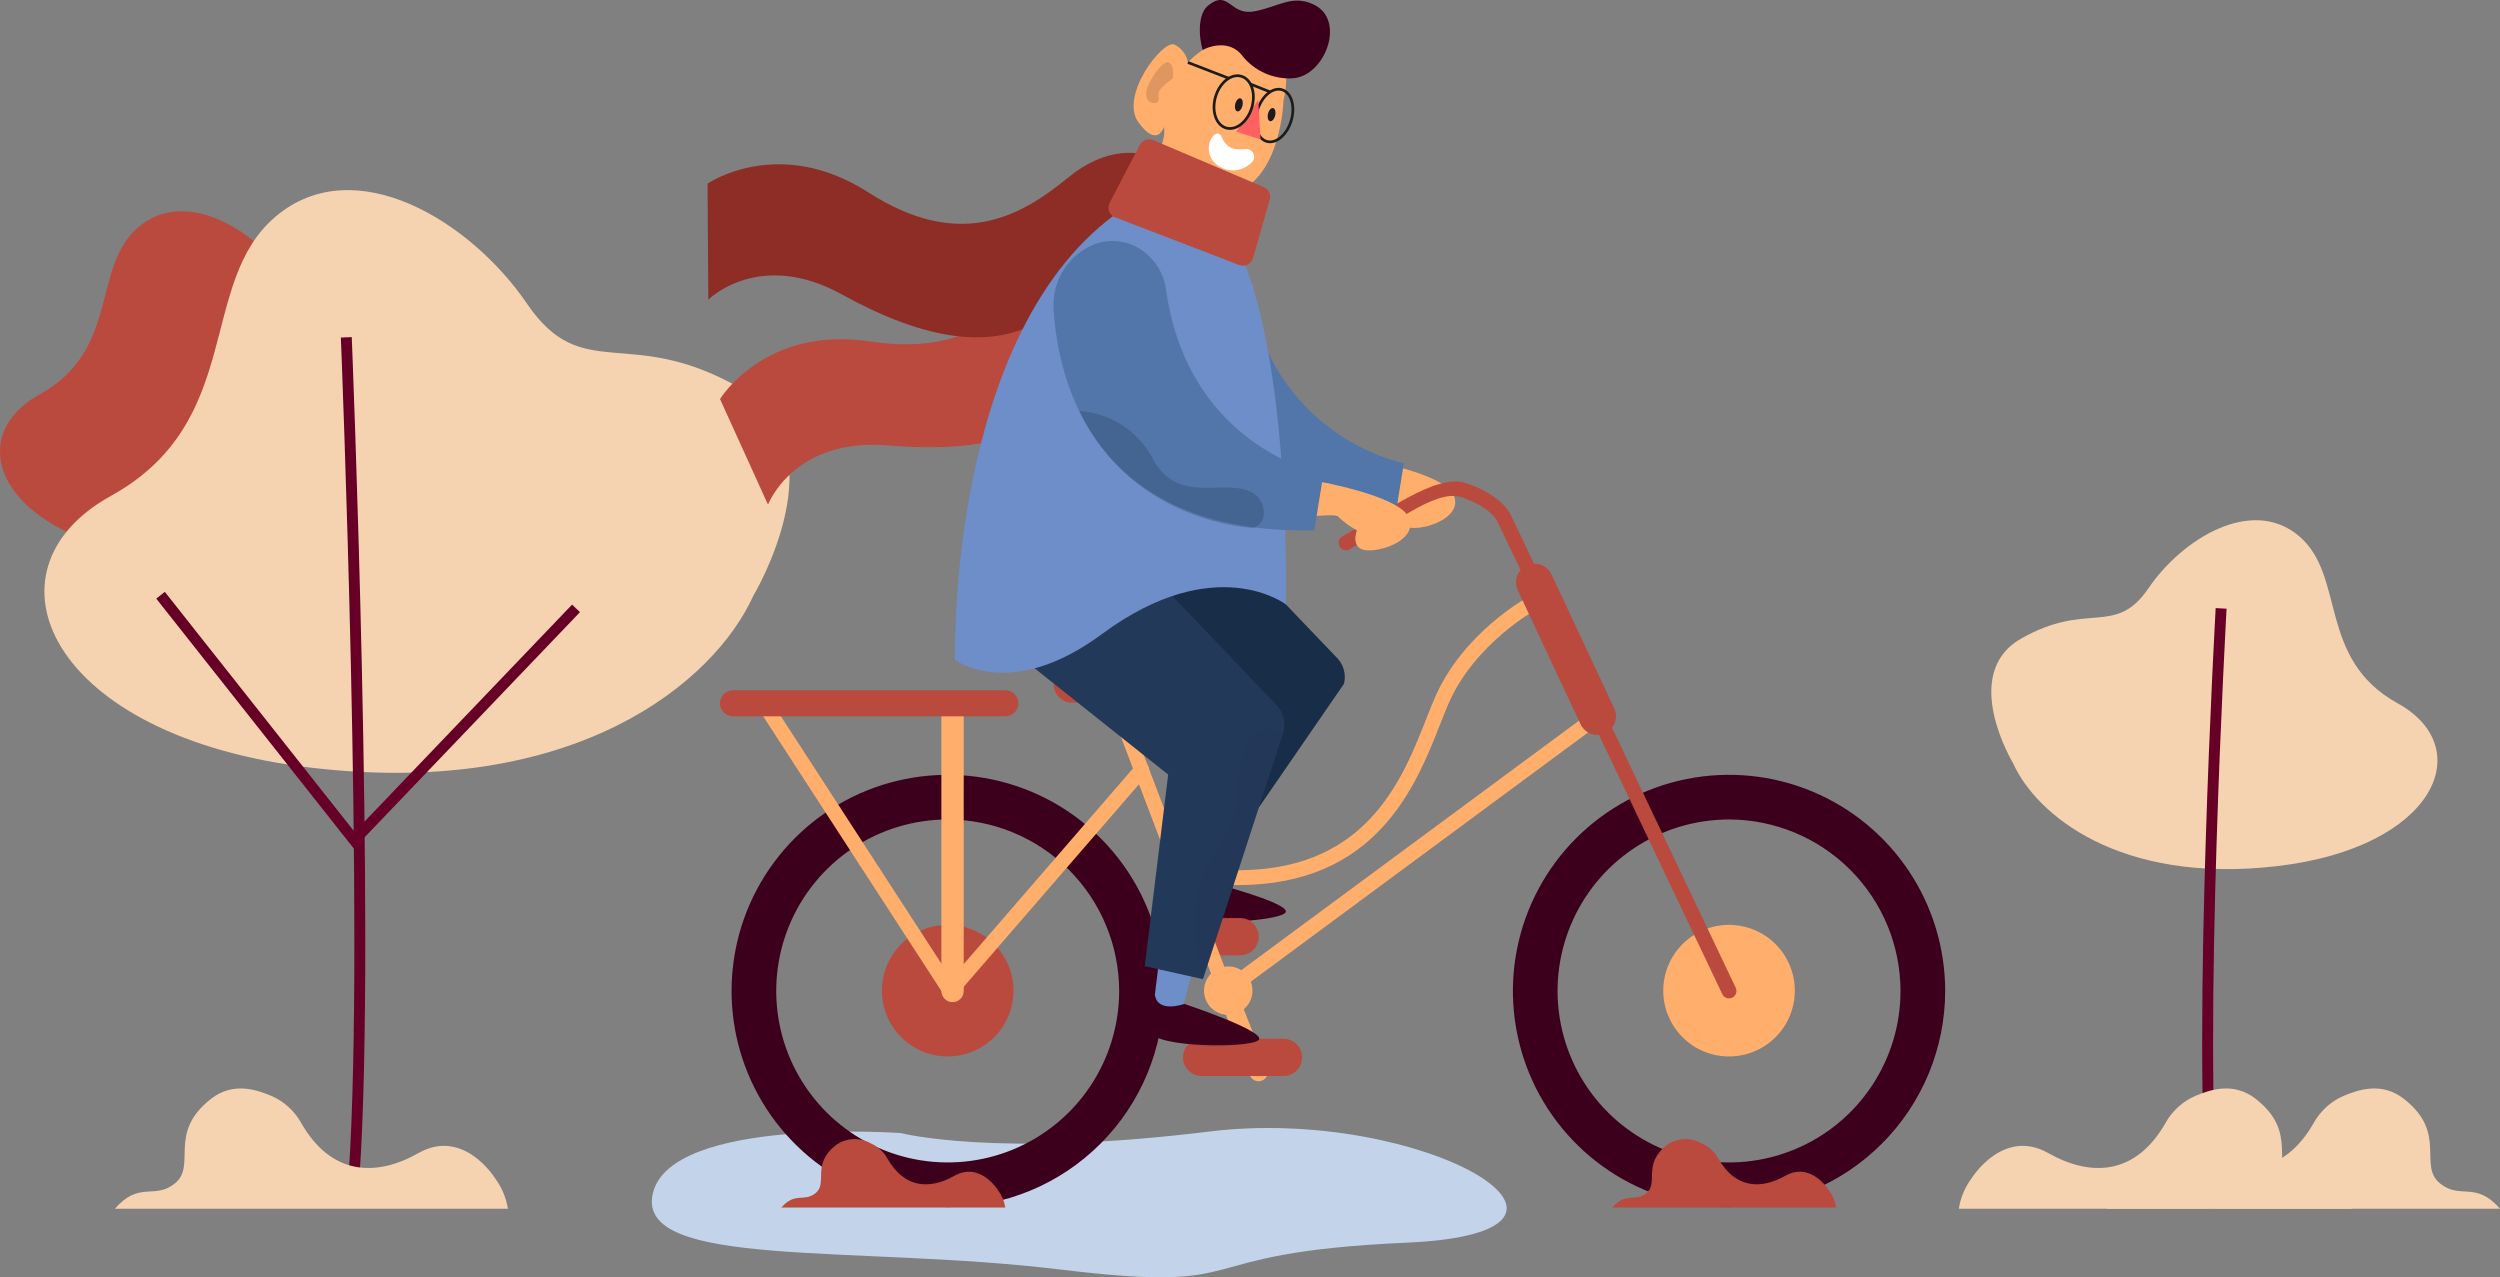 <svg width="458" height="234" viewBox="0 0 458 234" fill="none" xmlns="http://www.w3.org/2000/svg">
<rect x="0" y="0" width="458" height="234" fill="#808080" stroke="none"/>
<g clip-path="url(#clip0)">
<path d="M165.046 207.583C165.046 207.583 123.024 204.554 119.617 218.563C116.21 232.571 156.715 228.027 194.197 232.57C231.679 237.113 215.397 229.542 257.798 227.649C300.199 225.755 260.447 202.488 221.455 207.306C182.462 212.123 165.046 207.583 165.046 207.583Z" fill="#C3D4EA"/>
<path d="M77.742 83.214C77.742 83.214 87.588 66.897 76.336 60.426C64.09 53.384 59.053 60.142 52.926 51.144C46.8 42.146 34.075 34.264 25.387 41.577C16.7 48.891 22.061 64.084 7.285 72.243C-7.492 80.402 0.384 98.683 29.358 102.063C58.333 105.443 73.518 92.577 77.742 83.214Z" fill="#BA4A3E"/>
<path d="M137.983 109.18C137.983 109.18 154.427 81.928 135.633 71.121C115.178 59.359 106.768 70.651 96.534 55.616C86.3 40.581 65.049 27.423 50.538 39.64C36.028 51.856 44.984 77.23 20.303 90.856C-4.378 104.482 8.778 135.024 57.171 140.662C105.563 146.3 130.933 124.821 137.983 109.18Z" fill="#F5D3B0"/>
<path d="M63.444 61.799C63.444 61.799 67.862 170.983 64.894 214.946" stroke="#660027" stroke-width="2" stroke-miterlimit="10"/>
<path d="M29.411 109.048L64.891 153.933L105.527 111.453" stroke="#660027" stroke-width="2" stroke-miterlimit="10"/>
<path d="M90.685 215.842C90.685 215.842 84.943 206.545 76.638 211.253C68.813 215.686 60.635 215.28 55.188 205.746C53.968 203.539 52.056 201.795 49.747 200.783C47.008 199.63 42.709 198.147 38.66 201.307C30.565 207.627 36.17 213.522 31.987 216.844C28.267 219.798 25.532 216.297 21.042 221.44H93.05C92.725 219.41 91.914 217.49 90.685 215.842V215.842Z" fill="#F5D3B0"/>
<path d="M368.796 139.822C368.796 139.822 358.95 123.505 370.203 117.034C382.45 109.992 387.486 116.75 393.612 107.75C399.738 98.751 412.463 90.872 421.151 98.185C429.838 105.499 424.477 120.692 439.253 128.85C454.03 137.007 446.154 155.289 417.179 158.671C388.205 162.053 373.02 149.19 368.796 139.822Z" fill="#F5D3B0"/>
<path d="M406.911 111.459C406.911 111.459 402.494 189.826 405.462 221.381" stroke="#660027" stroke-width="2" stroke-miterlimit="10"/>
<path d="M361.211 215.842C361.211 215.842 366.954 206.545 375.26 211.253C383.078 215.685 391.264 215.28 396.71 205.746C397.93 203.539 399.842 201.795 402.151 200.783C404.89 199.63 409.187 198.147 413.238 201.307C421.34 207.627 415.728 213.522 419.919 216.844C423.638 219.798 426.373 216.297 430.863 221.44H358.856C359.178 219.411 359.986 217.49 361.211 215.842V215.842Z" fill="#F5D3B0"/>
<path d="M388.363 215.842C388.363 215.842 394.105 206.545 402.411 211.253C410.229 215.685 418.415 215.28 423.861 205.746C425.081 203.539 426.993 201.795 429.302 200.783C432.041 199.63 436.338 198.147 440.389 201.307C448.491 207.627 442.879 213.522 447.063 216.844C450.782 219.798 453.517 216.297 458.007 221.44H386C386.324 219.41 387.135 217.49 388.363 215.842V215.842Z" fill="#F5D3B0"/>
<path d="M215.789 163.12L216.198 155.47L222.302 156.465L220.72 164.627L215.789 163.12Z" fill="#6D8EC8"/>
<path d="M216.011 160.982C215.102 162.892 214.946 165.075 215.573 167.095C216.754 169.895 233.616 168.899 235.428 167.265C237.24 165.632 221.445 161.552 221.445 161.552C221.445 161.552 216.707 164.462 216.011 160.982Z" fill="#3D001C"/>
<path d="M180.051 95.378L215.586 119.853L213.721 155.158L224.513 156.8L246.218 125.27C246.44 124.383 246.418 123.452 246.154 122.576C245.89 121.7 245.394 120.912 244.718 120.295L205.571 79.366L180.051 95.378Z" fill="#182D47"/>
<path d="M249.825 84.1C249.825 84.1 264.278 86.674 266.225 90.536C268.172 94.398 262.031 96.885 258.743 96.717C255.455 96.549 256.817 93.058 256.817 93.058C255.588 92.388 254.45 91.561 253.434 90.597C253.207 89.989 247.774 90.536 247.774 90.536L249.825 84.1Z" fill="#FFAE6C"/>
<path d="M215.327 37.344C215.327 37.344 199.904 28.843 191.708 45.257C186.526 55.634 178.802 65.482 159.457 62.551C140.112 59.62 131.907 73.103 131.907 73.103L140.699 92.448C140.699 92.448 145.39 80.138 162.681 81.603C179.972 83.069 192.53 79.845 198.707 69.879C204.884 59.913 215.327 37.344 215.327 37.344Z" fill="#BA4A3E"/>
<path d="M220.374 35.017C220.374 35.017 209.758 20.966 195.581 32.609C186.618 39.971 175.548 45.81 159.082 35.244C142.615 24.678 129.624 33.641 129.624 33.641L129.766 54.891C129.766 54.891 139.067 45.563 154.259 53.956C169.451 62.348 182.226 64.523 191.926 57.944C201.625 51.365 220.374 35.017 220.374 35.017Z" fill="#8E2D25"/>
<path d="M207.771 48.861C207.771 48.861 203.279 96.383 255.529 95.147L257.185 84.856C257.185 84.856 230.448 79.916 227.952 47.395C227.953 47.395 218.9 34.684 207.771 48.861Z" fill="#5276AA"/>
<path d="M214.058 21.53L209.083 42.375L223.656 42.648L222.72 30.458L214.058 21.53Z" fill="#FFAE6C"/>
<path d="M235.14 18.341C235.14 18.341 234.713 34.741 223.959 35.866C213.205 36.99 213.248 23.214 213.248 23.214C213.248 23.214 212.085 27.26 208.564 22.408C205.043 17.557 212.97 7.383 215.088 8.137C215.75 8.442 216.327 8.903 216.77 9.481C217.213 10.059 217.509 10.736 217.631 11.454C219.175 9.759 221.127 8.485 223.301 7.755C225.475 7.025 227.799 6.861 230.054 7.281C237.953 8.67 235.14 18.341 235.14 18.341Z" fill="#FFAE6C"/>
<path d="M229.114 29.941C229.372 29.769 229.568 29.518 229.673 29.226C229.778 28.934 229.786 28.616 229.696 28.319C229.606 28.023 229.423 27.762 229.174 27.578C228.925 27.393 228.623 27.293 228.313 27.293H228.27C226.837 27.401 224.889 27.665 223.801 25.099C222.714 22.533 219.075 28.357 223.81 30.727C224.668 31.155 225.637 31.309 226.586 31.169C227.535 31.028 228.417 30.599 229.114 29.941V29.941Z" fill="white"/>
<path d="M214.864 14.353C214.864 14.353 215.239 12.007 214.146 11.439C213.053 10.87 210.051 15.201 209.978 17.054C209.906 18.906 211.447 19.089 212.028 18.737C212.609 18.384 211.833 17.216 212.611 16.294C213.292 15.571 214.047 14.92 214.864 14.353V14.353Z" fill="#E0965F"/>
<path d="M227.616 19.366C227.459 20.027 227.035 20.494 226.671 20.405C226.307 20.317 226.141 19.712 226.299 19.051C226.456 18.39 226.88 17.924 227.244 18.01C227.608 18.097 227.774 18.704 227.616 19.366Z" fill="#1C1C1C"/>
<path d="M233.61 21.16C233.452 21.821 233.029 22.288 232.665 22.201C232.301 22.114 232.135 21.507 232.293 20.845C232.45 20.182 232.874 19.718 233.238 19.804C233.602 19.891 233.768 20.498 233.61 21.16Z" fill="#1C1C1C"/>
<path d="M236.555 22.084C235.785 24.698 233.769 26.408 232.054 25.902C230.338 25.396 229.572 22.867 230.348 20.253C231.124 17.639 233.136 15.929 234.85 16.435C236.564 16.941 237.326 19.47 236.555 22.084Z" stroke="#1C1C1C" stroke-width="0.5" stroke-miterlimit="10"/>
<path d="M230.509 18.272L230.925 25.561L226.481 24.12L230.509 18.272Z" fill="#FF6161"/>
<path d="M229.342 19.688C228.57 22.302 226.456 23.982 224.619 23.439C222.781 22.896 221.918 20.34 222.687 17.724C223.456 15.109 225.572 13.43 227.41 13.972C229.248 14.513 230.112 17.073 229.342 19.688Z" stroke="#1C1C1C" stroke-width="0.5" stroke-miterlimit="10"/>
<path d="M232.693 16.843L229.066 15.396" stroke="#1C1C1C" stroke-width="0.5" stroke-miterlimit="10"/>
<path d="M217.631 11.447L225.119 14.344" stroke="#1C1C1C" stroke-width="0.5" stroke-miterlimit="10"/>
<path d="M185.512 183.42C186.579 176.85 182.117 170.66 175.548 169.594C168.979 168.528 162.789 172.989 161.723 179.559C160.657 186.129 165.118 192.319 171.687 193.385C178.257 194.452 184.446 189.99 185.512 183.42Z" fill="#BA4A3E"/>
<path d="M328.498 184.213C330.003 177.73 325.967 171.254 319.484 169.75C313.001 168.245 306.526 172.281 305.021 178.764C303.517 185.248 307.552 191.724 314.035 193.228C320.518 194.733 326.993 190.697 328.498 184.213Z" fill="#FFAE6C"/>
<path d="M227.196 175.011H212.2C211.295 175.011 210.428 174.652 209.788 174.012C209.148 173.372 208.789 172.504 208.789 171.599C208.789 170.695 209.148 169.827 209.788 169.187C210.428 168.547 211.295 168.188 212.2 168.188H227.196C228.1 168.188 228.968 168.547 229.608 169.187C230.247 169.827 230.607 170.695 230.607 171.599C230.607 172.504 230.247 173.372 229.608 174.012C228.968 174.652 228.1 175.011 227.196 175.011V175.011Z" fill="#BA4A3E"/>
<path d="M173.617 221.144C165.786 221.144 158.13 218.821 151.619 214.47C145.108 210.118 140.033 203.934 137.037 196.698C134.04 189.463 133.256 181.501 134.784 173.819C136.312 166.138 140.083 159.083 145.621 153.545C151.158 148.007 158.213 144.236 165.894 142.708C173.575 141.18 181.536 141.964 188.771 144.962C196.006 147.959 202.19 153.034 206.541 159.546C210.891 166.058 213.214 173.714 213.214 181.546C213.202 192.044 209.026 202.11 201.603 209.533C194.18 216.957 184.115 221.133 173.617 221.144ZM173.617 150.129C167.404 150.129 161.331 151.972 156.165 155.424C150.999 158.875 146.973 163.782 144.596 169.522C142.218 175.262 141.596 181.579 142.808 187.673C144.02 193.767 147.012 199.364 151.405 203.758C155.798 208.151 161.395 211.143 167.489 212.355C173.582 213.568 179.898 212.945 185.638 210.568C191.378 208.19 196.284 204.164 199.735 198.997C203.187 193.831 205.029 187.757 205.029 181.544C205.019 173.216 201.706 165.231 195.818 159.342C189.929 153.452 181.945 150.139 173.617 150.129V150.129Z" fill="#3D001C"/>
<path d="M316.759 221.144C308.928 221.144 301.273 218.821 294.762 214.47C288.251 210.118 283.176 203.934 280.179 196.698C277.182 189.463 276.398 181.501 277.926 173.819C279.454 166.138 283.226 159.083 288.763 153.545C294.301 148.007 301.356 144.236 309.037 142.708C316.717 141.18 324.679 141.964 331.914 144.962C339.149 147.959 345.332 153.034 349.683 159.546C354.034 166.058 356.356 173.714 356.356 181.546C356.344 192.044 352.169 202.11 344.745 209.533C337.322 216.957 327.257 221.133 316.759 221.144V221.144ZM316.759 150.129C310.547 150.129 304.473 151.972 299.307 155.424C294.142 158.875 290.116 163.782 287.738 169.522C285.361 175.262 284.738 181.579 285.95 187.673C287.163 193.767 290.154 199.364 294.547 203.758C298.94 208.151 304.538 211.143 310.631 212.355C316.724 213.568 323.04 212.945 328.78 210.568C334.52 208.19 339.426 204.164 342.878 198.997C346.329 193.831 348.172 187.757 348.172 181.544C348.162 173.216 344.849 165.231 338.96 159.342C333.071 153.452 325.087 150.139 316.759 150.129V150.129Z" fill="#3D001C"/>
<path d="M224.54 182.91C224.263 182.911 223.993 182.827 223.764 182.67C223.536 182.513 223.36 182.291 223.261 182.032L202.238 126.807C202.174 126.64 202.144 126.461 202.149 126.282C202.154 126.103 202.194 125.927 202.268 125.764C202.416 125.434 202.689 125.176 203.027 125.047C203.364 124.918 203.74 124.929 204.07 125.077C204.4 125.225 204.657 125.498 204.786 125.836L225.17 179.381L291.833 130.13C291.977 130.024 292.14 129.947 292.314 129.904C292.488 129.861 292.668 129.852 292.845 129.879C293.022 129.905 293.193 129.966 293.346 130.059C293.499 130.151 293.633 130.273 293.739 130.417C293.846 130.561 293.923 130.724 293.966 130.898C294.009 131.072 294.018 131.252 293.991 131.43C293.965 131.607 293.903 131.777 293.811 131.93C293.719 132.084 293.597 132.217 293.453 132.324L225.355 182.644C225.119 182.818 224.833 182.911 224.54 182.91Z" fill="#FFAE6C"/>
<path d="M316.761 182.91C316.503 182.911 316.25 182.837 316.032 182.7C315.813 182.562 315.639 182.365 315.528 182.131L274.323 95.51C274.291 95.439 273.103 92.874 267.642 91.066C262.847 89.48 253.942 96.967 247.22 100.656C246.904 100.82 246.535 100.854 246.195 100.75C245.854 100.646 245.567 100.413 245.395 100.1C245.224 99.788 245.182 99.421 245.277 99.077C245.373 98.734 245.6 98.442 245.908 98.263C253.345 94.184 262.997 86.635 268.551 88.495C275.143 90.702 276.689 94.125 276.794 94.363L317.986 180.96C318.063 181.122 318.107 181.297 318.116 181.476C318.125 181.655 318.099 181.834 318.039 182.002C317.979 182.171 317.886 182.326 317.766 182.459C317.646 182.592 317.501 182.7 317.339 182.777C317.159 182.864 316.961 182.909 316.761 182.91V182.91Z" fill="#BA4A3E"/>
<path d="M226.722 162.148C223.149 162.129 219.584 161.817 216.062 161.217C215.71 161.152 215.398 160.952 215.192 160.659C214.987 160.367 214.904 160.005 214.962 159.652C215.021 159.299 215.215 158.983 215.504 158.773C215.793 158.562 216.153 158.473 216.507 158.525C248.646 163.83 256.278 144.435 261.33 131.603C261.843 130.299 262.325 129.07 262.804 127.955C267.978 115.881 279.737 109.476 280.234 109.209C280.392 109.124 280.565 109.071 280.743 109.054C280.921 109.036 281.101 109.053 281.273 109.105C281.444 109.157 281.604 109.242 281.742 109.355C281.881 109.469 281.996 109.608 282.081 109.766C282.165 109.924 282.218 110.097 282.236 110.275C282.254 110.453 282.236 110.633 282.184 110.805C282.133 110.976 282.048 111.136 281.934 111.274C281.821 111.413 281.681 111.528 281.523 111.613C281.41 111.674 270.1 117.854 265.311 129.031C264.849 130.106 264.373 131.319 263.869 132.601C259.395 143.976 252.24 162.148 226.722 162.148Z" fill="#FFAE6C"/>
<path d="M174.084 182.91H173.991C173.78 182.896 173.575 182.833 173.393 182.726C173.21 182.619 173.055 182.471 172.94 182.293L138.75 129.587C138.653 129.437 138.586 129.269 138.553 129.093C138.521 128.917 138.523 128.736 138.56 128.561C138.597 128.386 138.669 128.22 138.77 128.072C138.872 127.925 139.001 127.799 139.151 127.701C139.301 127.603 139.469 127.536 139.645 127.504C139.821 127.471 140.002 127.473 140.177 127.511C140.353 127.548 140.519 127.619 140.666 127.721C140.814 127.822 140.94 127.952 141.037 128.102L174.248 179.283L208.098 140.156C208.213 140.014 208.356 139.897 208.517 139.812C208.679 139.726 208.856 139.674 209.038 139.658C209.22 139.642 209.403 139.663 209.577 139.719C209.751 139.775 209.911 139.866 210.05 139.985C210.188 140.105 210.3 140.251 210.381 140.415C210.462 140.579 210.509 140.758 210.519 140.94C210.529 141.122 210.503 141.305 210.441 141.477C210.38 141.649 210.284 141.807 210.16 141.941L175.122 182.44C174.993 182.588 174.834 182.707 174.655 182.788C174.476 182.87 174.281 182.911 174.084 182.91Z" fill="#FFAE6C"/>
<path d="M174.505 183.591C173.963 183.591 173.442 183.376 173.059 182.992C172.675 182.608 172.46 182.088 172.46 181.546V131.083C172.46 130.54 172.675 130.02 173.059 129.636C173.442 129.253 173.963 129.037 174.505 129.037C175.048 129.037 175.568 129.253 175.951 129.636C176.335 130.02 176.551 130.54 176.551 131.083V181.546C176.551 182.088 176.335 182.608 175.951 182.992C175.568 183.376 175.048 183.591 174.505 183.591V183.591Z" fill="#FFAE6C"/>
<path d="M184.176 131.231H134.286C133.653 131.231 133.046 130.979 132.598 130.532C132.151 130.084 131.899 129.477 131.899 128.844C131.899 128.211 132.151 127.604 132.598 127.156C133.046 126.709 133.653 126.457 134.286 126.457H184.176C184.809 126.457 185.416 126.709 185.864 127.156C186.311 127.604 186.563 128.211 186.563 128.844C186.563 129.477 186.311 130.084 185.864 130.532C185.416 130.979 184.809 131.231 184.176 131.231Z" fill="#BA4A3E"/>
<path d="M216.289 128.734H196.44C195.535 128.734 194.667 128.375 194.028 127.735C193.388 127.095 193.029 126.228 193.029 125.323C193.029 124.418 193.388 123.55 194.028 122.91C194.667 122.271 195.535 121.911 196.44 121.911H216.289C217.194 121.911 218.062 122.271 218.702 122.91C219.341 123.55 219.701 124.418 219.701 125.323C219.701 126.228 219.341 127.095 218.702 127.735C218.062 128.375 217.194 128.734 216.289 128.734V128.734Z" fill="#BA4A3E"/>
<path d="M230.571 198.089C230.229 198.089 229.895 197.986 229.612 197.794C229.33 197.602 229.111 197.329 228.985 197.011L223.103 182.174C222.953 181.757 222.971 181.298 223.153 180.894C223.335 180.49 223.667 180.173 224.079 180.009C224.491 179.846 224.951 179.85 225.36 180.019C225.77 180.188 226.097 180.511 226.273 180.917L232.155 195.755C232.321 196.175 232.314 196.644 232.135 197.059C231.955 197.474 231.618 197.801 231.198 197.968C230.999 198.048 230.786 198.089 230.571 198.089V198.089Z" fill="#FFAE6C"/>
<path d="M235.128 197.124H220.133C219.228 197.124 218.36 196.764 217.721 196.124C217.081 195.485 216.721 194.617 216.721 193.712C216.721 192.807 217.081 191.94 217.721 191.3C218.36 190.66 219.228 190.301 220.133 190.301H235.128C236.033 190.301 236.901 190.66 237.54 191.3C238.18 191.94 238.54 192.807 238.54 193.712C238.54 194.617 238.18 195.485 237.54 196.124C236.901 196.764 236.033 197.124 235.128 197.124Z" fill="#BA4A3E"/>
<path d="M292.641 134.638C291.993 134.638 291.358 134.453 290.81 134.105C290.263 133.757 289.826 133.261 289.551 132.673L278.007 108.015C277.663 107.202 277.647 106.287 277.963 105.463C278.28 104.639 278.903 103.97 279.702 103.596C280.501 103.221 281.414 103.171 282.25 103.456C283.085 103.741 283.777 104.339 284.181 105.123L295.726 129.782C295.968 130.301 296.076 130.874 296.039 131.446C296.003 132.018 295.822 132.572 295.515 133.056C295.207 133.54 294.783 133.938 294.281 134.215C293.778 134.491 293.215 134.637 292.641 134.638V134.638Z" fill="#BA4A3E"/>
<path d="M229.457 181.49C229.457 182.369 229.196 183.228 228.708 183.959C228.22 184.69 227.526 185.259 226.714 185.596C225.902 185.932 225.009 186.02 224.147 185.848C223.285 185.677 222.493 185.254 221.872 184.632C221.251 184.011 220.827 183.219 220.656 182.357C220.484 181.495 220.572 180.602 220.909 179.79C221.245 178.978 221.815 178.284 222.545 177.795C223.276 177.307 224.135 177.047 225.014 177.047C226.192 177.047 227.322 177.515 228.155 178.349C228.988 179.182 229.457 180.312 229.457 181.49V181.49Z" fill="#FFAE6C"/>
<path d="M182.826 218.032C182.826 218.032 179.557 212.736 174.819 215.418C170.36 217.944 165.7 217.713 162.595 212.28C161.9 211.022 160.81 210.028 159.494 209.451C158.521 208.898 157.41 208.633 156.292 208.686C155.174 208.739 154.094 209.108 153.177 209.751C148.564 213.351 151.756 216.716 149.375 218.604C147.255 220.288 145.697 218.293 143.14 221.222H184.175C183.989 220.066 183.526 218.971 182.826 218.032V218.032Z" fill="#BA4A3E"/>
<path d="M335.042 218.032C335.042 218.032 331.773 212.736 327.037 215.418C322.578 217.944 317.918 217.713 314.813 212.28C314.118 211.022 313.028 210.028 311.712 209.451C310.739 208.898 309.628 208.633 308.51 208.686C307.392 208.739 306.312 209.108 305.395 209.751C300.783 213.351 303.974 216.716 301.593 218.604C299.473 220.288 297.915 218.293 295.359 221.222H336.393C336.207 220.066 335.743 218.971 335.042 218.032V218.032Z" fill="#BA4A3E"/>
<path d="M211.222 185.082L212.157 177.477L218.178 178.89L216.036 186.925L211.222 185.082Z" fill="#6D8EC8"/>
<path d="M211.576 182.202C211.576 182.202 209.748 186.164 210.733 189.04C211.718 191.915 228.61 192.083 230.53 190.579C232.45 189.075 216.974 183.914 216.974 183.914C216.974 183.914 212.031 185.721 211.576 182.202Z" fill="#3D001C"/>
<path d="M176.551 112.093L214.011 141.905L209.715 176.998L220.376 179.381L235.054 134.298C235.338 133.428 235.38 132.497 235.177 131.605C234.975 130.712 234.534 129.891 233.903 129.229L206.817 100.823L176.551 112.093Z" fill="#233959"/>
<path d="M235.573 110.728C235.573 110.728 222.647 100.808 201.905 116.141C184.978 128.65 174.956 120.854 174.956 120.854C174.956 120.854 173.392 60.371 205.588 38.377C237.783 16.384 235.573 110.728 235.573 110.728Z" fill="#6D8EC8"/>
<path d="M229.541 47.323L232.62 36.545C232.746 36.103 232.707 35.629 232.509 35.214C232.31 34.799 231.967 34.47 231.544 34.291L211.249 25.659C210.812 25.472 210.32 25.456 209.872 25.617C209.424 25.777 209.052 26.1 208.833 26.522L203.275 37.172C203.152 37.408 203.081 37.667 203.065 37.932C203.049 38.197 203.089 38.463 203.183 38.712C203.277 38.96 203.423 39.186 203.61 39.375C203.797 39.563 204.022 39.71 204.27 39.806L227.049 48.562C227.293 48.656 227.555 48.699 227.816 48.686C228.077 48.674 228.333 48.607 228.568 48.491C228.802 48.374 229.009 48.21 229.177 48.009C229.345 47.808 229.468 47.574 229.541 47.323V47.323Z" fill="#BA4A3E"/>
<path d="M227.676 10.324C228.779 11.672 230.186 12.74 231.782 13.438C233.378 14.137 235.116 14.447 236.855 14.343C242.775 13.941 246.697 3.567 240.565 0.779C236.615 -1.016 234.189 1.282 229.743 2.085C225.297 2.888 225.119 -2.02 221.375 0.981C218.711 3.113 220.211 9.248 220.38 9.143L220.544 9.039C220.544 9.039 225.028 6.708 227.676 10.324Z" fill="#3D001C"/>
<path d="M241.593 88.206C241.593 88.206 256.045 90.779 257.992 94.641C259.94 98.504 253.799 100.991 250.51 100.823C247.221 100.656 248.586 97.163 248.586 97.163C247.356 96.493 246.219 95.665 245.202 94.703C244.976 94.094 239.543 94.641 239.543 94.641L241.593 88.206Z" fill="#FFAE6C"/>
<path d="M193.03 56.723C193.799 69.396 200.029 98.103 240.788 97.14L242.444 86.847C242.444 86.847 217.826 82.299 213.629 53.199C213.411 51.364 212.709 49.619 211.596 48.144C210.483 46.669 208.997 45.516 207.292 44.804C206.022 44.304 204.659 44.086 203.297 44.164C201.934 44.242 200.605 44.615 199.401 45.256C197.335 46.337 195.632 47.998 194.5 50.036C193.368 52.074 192.857 54.398 193.03 56.723V56.723Z" fill="#5276AA"/>
<path opacity="0.29" d="M235.047 134.298C235.047 134.298 229.942 130.929 227.631 138.091C225.319 145.252 228.901 146.857 222.299 156.463C215.697 166.07 220.369 179.381 220.369 179.381L235.047 134.298Z" fill="#233959"/>
<path opacity="0.29" d="M197.715 75.286C200.534 75.467 203.259 76.373 205.625 77.917C207.991 79.462 209.918 81.591 211.218 84.1C216.004 92.901 224.619 87.18 229.738 90.451C231.816 91.78 232.466 95.555 229.738 96.725C229.743 96.727 207.674 96.077 197.715 75.286Z" fill="#233959"/>
</g>
<defs>
<clipPath id="clip0">
<rect width="458" height="234" fill="white"/>
</clipPath>
</defs>
</svg>
